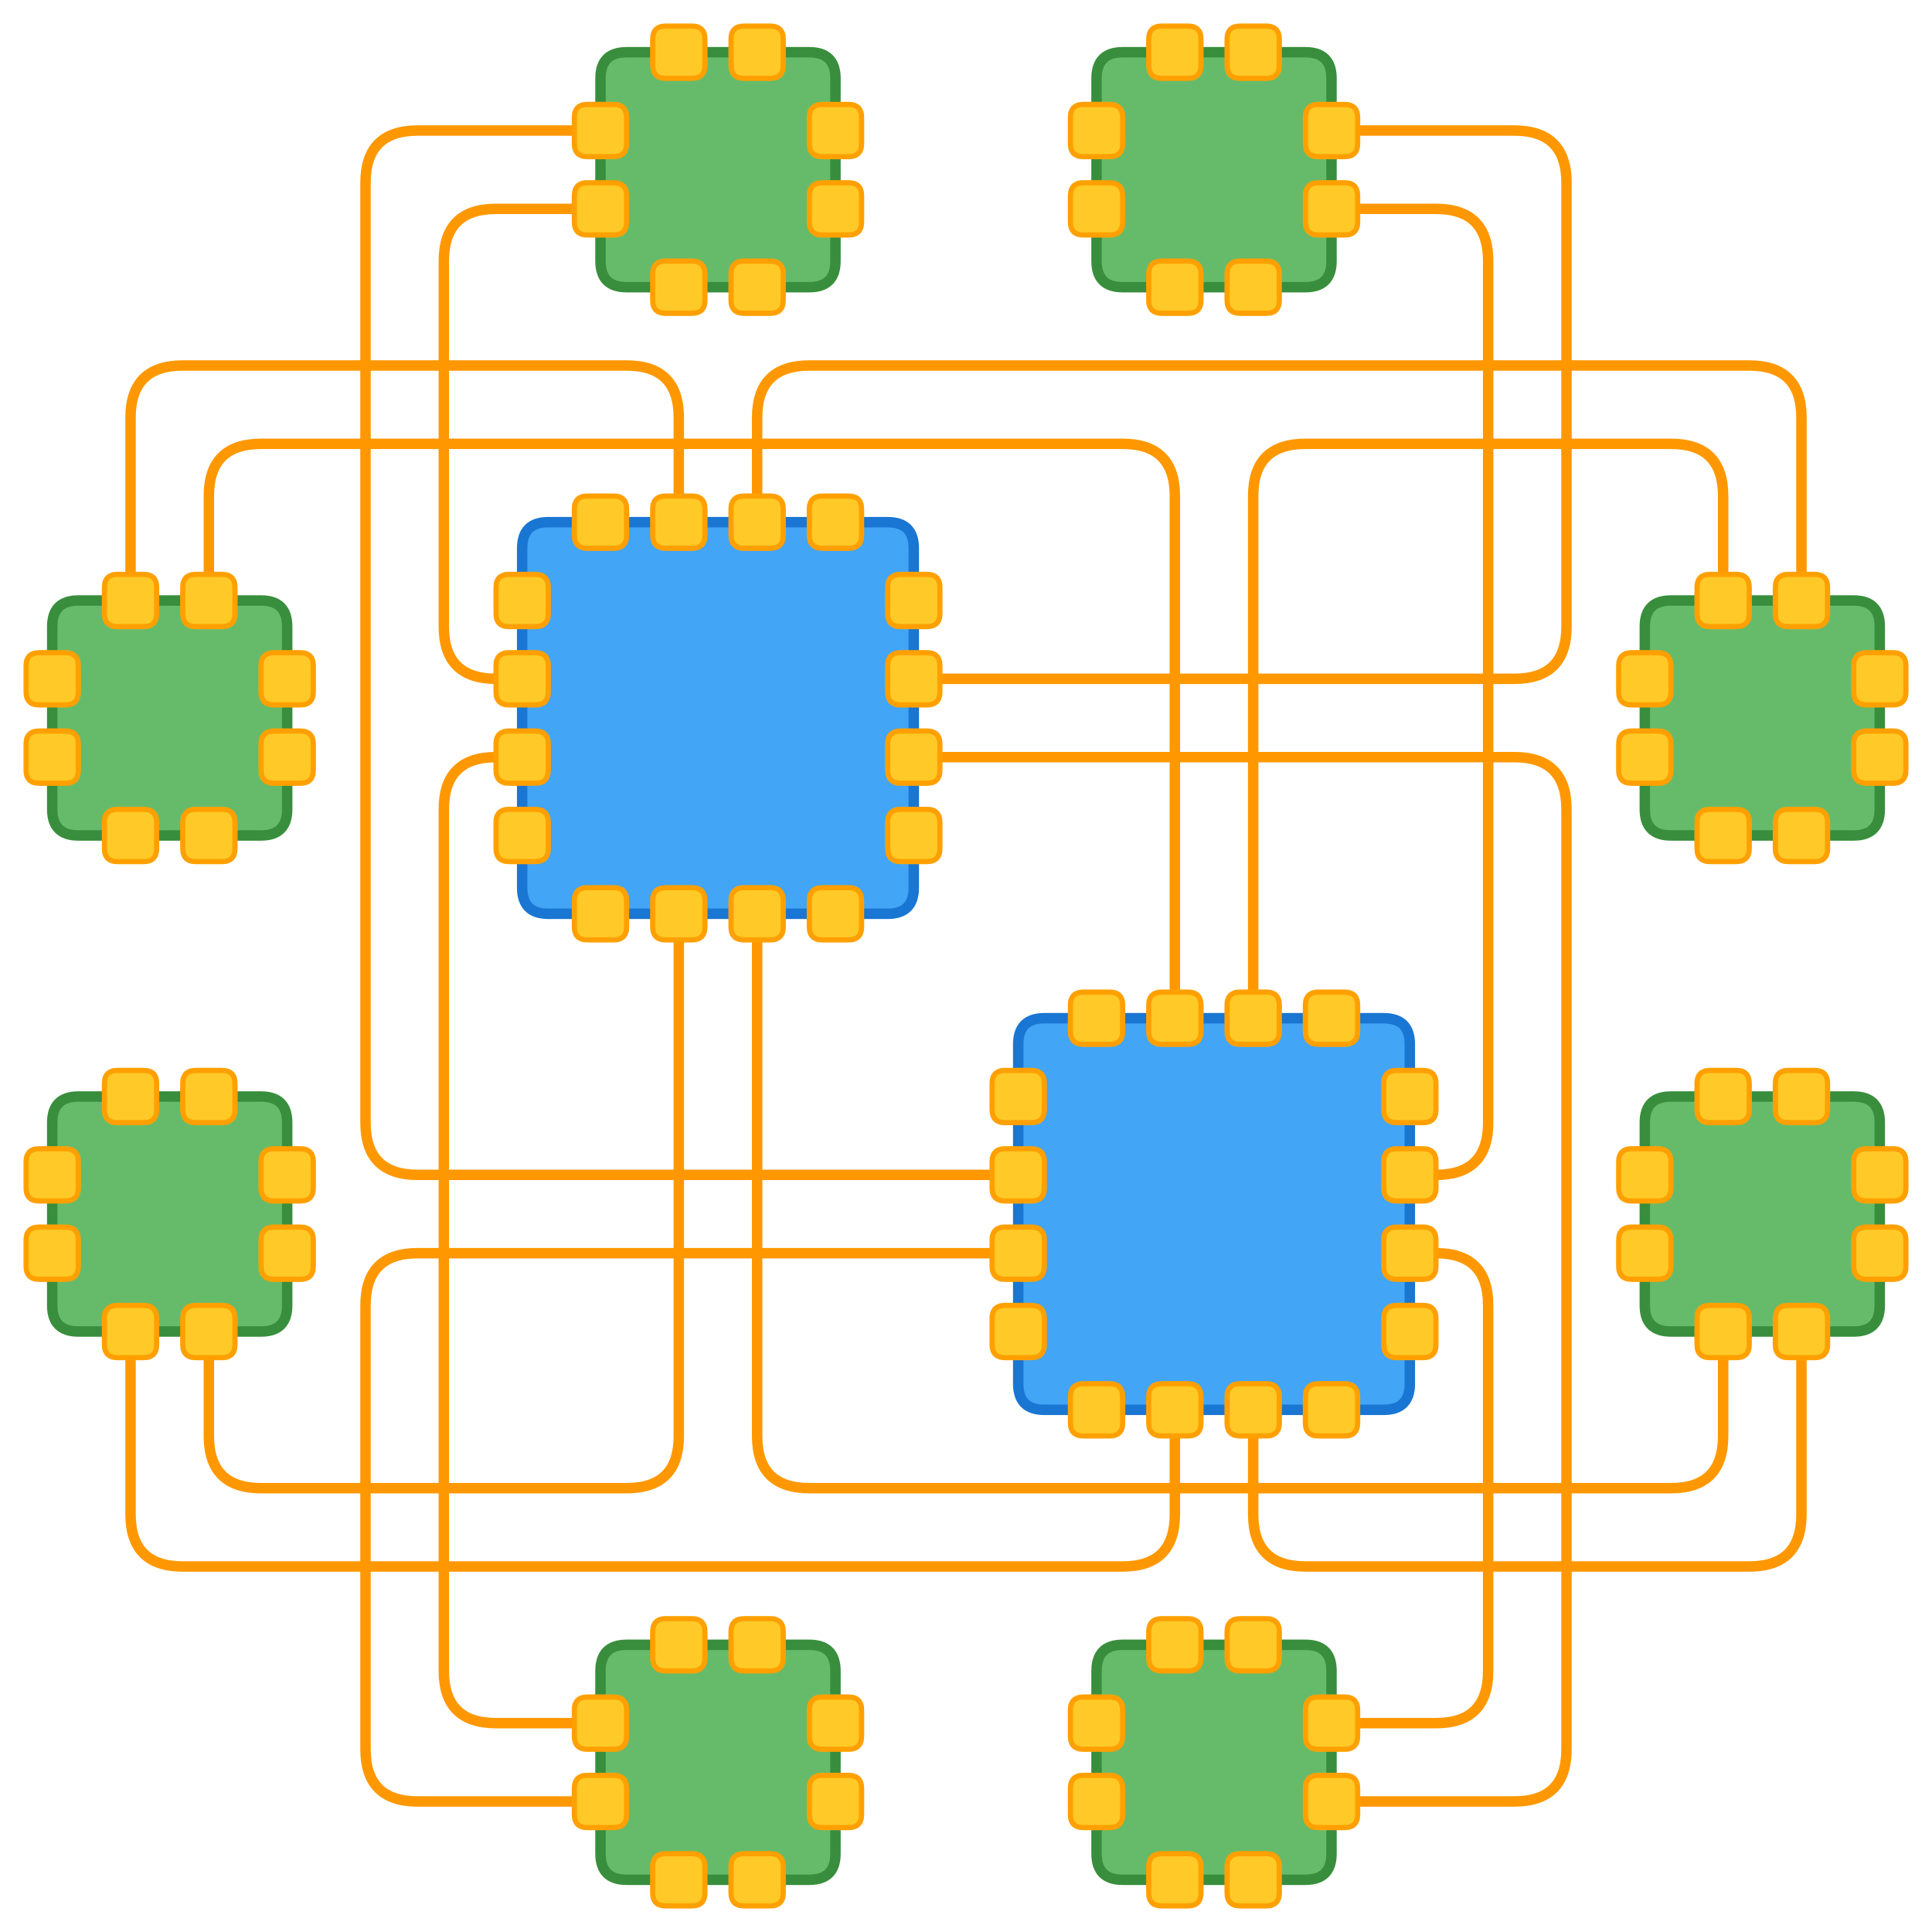<svg id="core" onload="start()" version="1.1" xmlns="http://www.w3.org/2000/svg" xmlns:xlink="http://www.w3.org/1999/xlink" width="740" height="740">
	<path style="stroke:#ff9800; fill:none; stroke-width:4" d="M80 510 L80 550 Q80 570 100 570 L240 570 Q260 570 260 550 L260 350"/>
	<path style="stroke:#ff9800; fill:none; stroke-width:4" d="M50 510 L50 580 Q50 600 70 600 L430 600 Q450 600 450 580 L450 540"/>
	<path style="stroke:#ff9800; fill:none; stroke-width:4" d="M660 510 L660 550 Q660 570 640 570 L310 570 Q290 570 290 550 L290 350"/>
	<path style="stroke:#ff9800; fill:none; stroke-width:4" d="M690 510 L690 580 Q690 600 670 600 L500 600 Q480 600 480 580 L480 540"/>
	<path style="stroke:#ff9800; fill:none; stroke-width:4" d="M50 230 L50 160 Q50 140 70 140 L240 140 Q260 140 260 160 L260 200"/>
	<path style="stroke:#ff9800; fill:none; stroke-width:4" d="M80 230 L80 190 Q80 170 100 170 L430 170 Q450 170 450 190 L450 390"/>
	<path style="stroke:#ff9800; fill:none; stroke-width:4" d="M690 230 L690 160 Q690 140 670 140 L310 140 Q290 140 290 160 L290 200"/>
	<path style="stroke:#ff9800; fill:none; stroke-width:4" d="M660 230 L660 190 Q660 170 640 170 L500 170 Q480 170 480 190 L480 390"/>
	<path style="stroke:#ff9800; fill:none; stroke-width:4" d="M230 690 L160 690 Q140 690 140 670 L140 500 Q140 480 160 480 L390 480"/>
	<path style="stroke:#ff9800; fill:none; stroke-width:4" d="M230 50 L160 50 Q140 50 140 70 L140 430 Q140 450 160 450 L390 450"/>
	<path style="stroke:#ff9800; fill:none; stroke-width:4" d="M230 660 L190 660 Q170 660 170 640 L170 310 Q170 290 190 290 L200 290"/>
	<path style="stroke:#ff9800; fill:none; stroke-width:4" d="M230 80 L190 80 Q170 80 170 100 L170 240 Q170 260 190 260 L200 260"/>
	<path style="stroke:#ff9800; fill:none; stroke-width:4" d="M510 660 L550 660 Q570 660 570 640 L570 500 Q570 480 550 480 L540 480"/>
	<path style="stroke:#ff9800; fill:none; stroke-width:4" d="M510 80 L550 80 Q570 80 570 100 L570 430 Q570 450 550 450 L540 450"/>
	<path style="stroke:#ff9800; fill:none; stroke-width:4" d="M510 690 L580 690 Q600 690 600 670 L600 310 Q600 290 580 290 L350 290"/>
	<path style="stroke:#ff9800; fill:none; stroke-width:4" d="M510 50 L580 50 Q600 50 600 70 L600 240 Q600 260 580 260 L350 260"/>
	<path style="stroke:#388e3c; fill:#66bb6a; stroke-width:4" d="M240 20 L310 20 Q320 20 320 30 L320 100 Q320 110 310 110 L240 110 Q230 110 230 100 L230 30 Q230 20 240 20 Z"/>
	<path style="stroke:#ffa000; fill:#ffca28; stroke-width:2" d="M250 15 L250 25 Q250 30 255 30 L265 30 Q270 30 270 25 L270 15 Q270 10 265 10 L255 10 Q250 10 250 15 Z"/>
	<path style="stroke:#ffa000; fill:#ffca28; stroke-width:2" d="M280 15 L280 25 Q280 30 285 30 L295 30 Q300 30 300 25 L300 15 Q300 10 295 10 L285 10 Q280 10 280 15 Z"/>
	<path style="stroke:#ffa000; fill:#ffca28; stroke-width:2" d="M220 45 L220 55 Q220 60 225 60 L235 60 Q240 60 240 55 L240 45 Q240 40 235 40 L225 40 Q220 40 220 45 Z"/>
	<path style="stroke:#ffa000; fill:#ffca28; stroke-width:2" d="M220 75 L220 85 Q220 90 225 90 L235 90 Q240 90 240 85 L240 75 Q240 70 235 70 L225 70 Q220 70 220 75 Z"/>
	<path style="stroke:#ffa000; fill:#ffca28; stroke-width:2" d="M310 45 L310 55 Q310 60 315 60 L325 60 Q330 60 330 55 L330 45 Q330 40 325 40 L315 40 Q310 40 310 45 Z"/>
	<path style="stroke:#ffa000; fill:#ffca28; stroke-width:2" d="M310 75 L310 85 Q310 90 315 90 L325 90 Q330 90 330 85 L330 75 Q330 70 325 70 L315 70 Q310 70 310 75 Z"/>
	<path style="stroke:#ffa000; fill:#ffca28; stroke-width:2" d="M250 105 L250 115 Q250 120 255 120 L265 120 Q270 120 270 115 L270 105 Q270 100 265 100 L255 100 Q250 100 250 105 Z"/>
	<path style="stroke:#ffa000; fill:#ffca28; stroke-width:2" d="M280 105 L280 115 Q280 120 285 120 L295 120 Q300 120 300 115 L300 105 Q300 100 295 100 L285 100 Q280 100 280 105 Z"/>
	<path style="stroke:#388e3c; fill:#66bb6a; stroke-width:4" d="M430 20 L500 20 Q510 20 510 30 L510 100 Q510 110 500 110 L430 110 Q420 110 420 100 L420 30 Q420 20 430 20 Z"/>
	<path style="stroke:#ffa000; fill:#ffca28; stroke-width:2" d="M440 15 L440 25 Q440 30 445 30 L455 30 Q460 30 460 25 L460 15 Q460 10 455 10 L445 10 Q440 10 440 15 Z"/>
	<path style="stroke:#ffa000; fill:#ffca28; stroke-width:2" d="M470 15 L470 25 Q470 30 475 30 L485 30 Q490 30 490 25 L490 15 Q490 10 485 10 L475 10 Q470 10 470 15 Z"/>
	<path style="stroke:#ffa000; fill:#ffca28; stroke-width:2" d="M410 45 L410 55 Q410 60 415 60 L425 60 Q430 60 430 55 L430 45 Q430 40 425 40 L415 40 Q410 40 410 45 Z"/>
	<path style="stroke:#ffa000; fill:#ffca28; stroke-width:2" d="M410 75 L410 85 Q410 90 415 90 L425 90 Q430 90 430 85 L430 75 Q430 70 425 70 L415 70 Q410 70 410 75 Z"/>
	<path style="stroke:#ffa000; fill:#ffca28; stroke-width:2" d="M500 45 L500 55 Q500 60 505 60 L515 60 Q520 60 520 55 L520 45 Q520 40 515 40 L505 40 Q500 40 500 45 Z"/>
	<path style="stroke:#ffa000; fill:#ffca28; stroke-width:2" d="M500 75 L500 85 Q500 90 505 90 L515 90 Q520 90 520 85 L520 75 Q520 70 515 70 L505 70 Q500 70 500 75 Z"/>
	<path style="stroke:#ffa000; fill:#ffca28; stroke-width:2" d="M440 105 L440 115 Q440 120 445 120 L455 120 Q460 120 460 115 L460 105 Q460 100 455 100 L445 100 Q440 100 440 105 Z"/>
	<path style="stroke:#ffa000; fill:#ffca28; stroke-width:2" d="M470 105 L470 115 Q470 120 475 120 L485 120 Q490 120 490 115 L490 105 Q490 100 485 100 L475 100 Q470 100 470 105 Z"/>
	<path style="stroke:#388e3c; fill:#66bb6a; stroke-width:4" d="M30 230 L100 230 Q110 230 110 240 L110 310 Q110 320 100 320 L30 320 Q20 320 20 310 L20 240 Q20 230 30 230 Z"/>
	<path style="stroke:#ffa000; fill:#ffca28; stroke-width:2" d="M40 225 L40 235 Q40 240 45 240 L55 240 Q60 240 60 235 L60 225 Q60 220 55 220 L45 220 Q40 220 40 225 Z"/>
	<path style="stroke:#ffa000; fill:#ffca28; stroke-width:2" d="M70 225 L70 235 Q70 240 75 240 L85 240 Q90 240 90 235 L90 225 Q90 220 85 220 L75 220 Q70 220 70 225 Z"/>
	<path style="stroke:#ffa000; fill:#ffca28; stroke-width:2" d="M10 255 L10 265 Q10 270 15 270 L25 270 Q30 270 30 265 L30 255 Q30 250 25 250 L15 250 Q10 250 10 255 Z"/>
	<path style="stroke:#ffa000; fill:#ffca28; stroke-width:2" d="M10 285 L10 295 Q10 300 15 300 L25 300 Q30 300 30 295 L30 285 Q30 280 25 280 L15 280 Q10 280 10 285 Z"/>
	<path style="stroke:#ffa000; fill:#ffca28; stroke-width:2" d="M100 255 L100 265 Q100 270 105 270 L115 270 Q120 270 120 265 L120 255 Q120 250 115 250 L105 250 Q100 250 100 255 Z"/>
	<path style="stroke:#ffa000; fill:#ffca28; stroke-width:2" d="M100 285 L100 295 Q100 300 105 300 L115 300 Q120 300 120 295 L120 285 Q120 280 115 280 L105 280 Q100 280 100 285 Z"/>
	<path style="stroke:#ffa000; fill:#ffca28; stroke-width:2" d="M40 315 L40 325 Q40 330 45 330 L55 330 Q60 330 60 325 L60 315 Q60 310 55 310 L45 310 Q40 310 40 315 Z"/>
	<path style="stroke:#ffa000; fill:#ffca28; stroke-width:2" d="M70 315 L70 325 Q70 330 75 330 L85 330 Q90 330 90 325 L90 315 Q90 310 85 310 L75 310 Q70 310 70 315 Z"/>
	<path style="stroke:#1976d2; fill:#42a5f5; stroke-width:4" d="M210 200 L340 200 Q350 200 350 210 L350 340 Q350 350 340 350 L210 350 Q200 350 200 340 L200 210 Q200 200 210 200 Z"/>
	<path style="stroke:#ffa000; fill:#ffca28; stroke-width:2" d="M220 195 L220 205 Q220 210 225 210 L235 210 Q240 210 240 205 L240 195 Q240 190 235 190 L225 190 Q220 190 220 195 Z"/>
	<path style="stroke:#ffa000; fill:#ffca28; stroke-width:2" d="M250 195 L250 205 Q250 210 255 210 L265 210 Q270 210 270 205 L270 195 Q270 190 265 190 L255 190 Q250 190 250 195 Z"/>
	<path style="stroke:#ffa000; fill:#ffca28; stroke-width:2" d="M280 195 L280 205 Q280 210 285 210 L295 210 Q300 210 300 205 L300 195 Q300 190 295 190 L285 190 Q280 190 280 195 Z"/>
	<path style="stroke:#ffa000; fill:#ffca28; stroke-width:2" d="M310 195 L310 205 Q310 210 315 210 L325 210 Q330 210 330 205 L330 195 Q330 190 325 190 L315 190 Q310 190 310 195 Z"/>
	<path style="stroke:#ffa000; fill:#ffca28; stroke-width:2" d="M190 225 L190 235 Q190 240 195 240 L205 240 Q210 240 210 235 L210 225 Q210 220 205 220 L195 220 Q190 220 190 225 Z"/>
	<path style="stroke:#ffa000; fill:#ffca28; stroke-width:2" d="M190 255 L190 265 Q190 270 195 270 L205 270 Q210 270 210 265 L210 255 Q210 250 205 250 L195 250 Q190 250 190 255 Z"/>
	<path style="stroke:#ffa000; fill:#ffca28; stroke-width:2" d="M190 285 L190 295 Q190 300 195 300 L205 300 Q210 300 210 295 L210 285 Q210 280 205 280 L195 280 Q190 280 190 285 Z"/>
	<path style="stroke:#ffa000; fill:#ffca28; stroke-width:2" d="M190 315 L190 325 Q190 330 195 330 L205 330 Q210 330 210 325 L210 315 Q210 310 205 310 L195 310 Q190 310 190 315 Z"/>
	<path style="stroke:#ffa000; fill:#ffca28; stroke-width:2" d="M340 225 L340 235 Q340 240 345 240 L355 240 Q360 240 360 235 L360 225 Q360 220 355 220 L345 220 Q340 220 340 225 Z"/>
	<path style="stroke:#ffa000; fill:#ffca28; stroke-width:2" d="M340 255 L340 265 Q340 270 345 270 L355 270 Q360 270 360 265 L360 255 Q360 250 355 250 L345 250 Q340 250 340 255 Z"/>
	<path style="stroke:#ffa000; fill:#ffca28; stroke-width:2" d="M340 285 L340 295 Q340 300 345 300 L355 300 Q360 300 360 295 L360 285 Q360 280 355 280 L345 280 Q340 280 340 285 Z"/>
	<path style="stroke:#ffa000; fill:#ffca28; stroke-width:2" d="M340 315 L340 325 Q340 330 345 330 L355 330 Q360 330 360 325 L360 315 Q360 310 355 310 L345 310 Q340 310 340 315 Z"/>
	<path style="stroke:#ffa000; fill:#ffca28; stroke-width:2" d="M220 345 L220 355 Q220 360 225 360 L235 360 Q240 360 240 355 L240 345 Q240 340 235 340 L225 340 Q220 340 220 345 Z"/>
	<path style="stroke:#ffa000; fill:#ffca28; stroke-width:2" d="M250 345 L250 355 Q250 360 255 360 L265 360 Q270 360 270 355 L270 345 Q270 340 265 340 L255 340 Q250 340 250 345 Z"/>
	<path style="stroke:#ffa000; fill:#ffca28; stroke-width:2" d="M280 345 L280 355 Q280 360 285 360 L295 360 Q300 360 300 355 L300 345 Q300 340 295 340 L285 340 Q280 340 280 345 Z"/>
	<path style="stroke:#ffa000; fill:#ffca28; stroke-width:2" d="M310 345 L310 355 Q310 360 315 360 L325 360 Q330 360 330 355 L330 345 Q330 340 325 340 L315 340 Q310 340 310 345 Z"/>
	<path style="stroke:#388e3c; fill:#66bb6a; stroke-width:4" d="M640 230 L710 230 Q720 230 720 240 L720 310 Q720 320 710 320 L640 320 Q630 320 630 310 L630 240 Q630 230 640 230 Z"/>
	<path style="stroke:#ffa000; fill:#ffca28; stroke-width:2" d="M650 225 L650 235 Q650 240 655 240 L665 240 Q670 240 670 235 L670 225 Q670 220 665 220 L655 220 Q650 220 650 225 Z"/>
	<path style="stroke:#ffa000; fill:#ffca28; stroke-width:2" d="M680 225 L680 235 Q680 240 685 240 L695 240 Q700 240 700 235 L700 225 Q700 220 695 220 L685 220 Q680 220 680 225 Z"/>
	<path style="stroke:#ffa000; fill:#ffca28; stroke-width:2" d="M620 255 L620 265 Q620 270 625 270 L635 270 Q640 270 640 265 L640 255 Q640 250 635 250 L625 250 Q620 250 620 255 Z"/>
	<path style="stroke:#ffa000; fill:#ffca28; stroke-width:2" d="M620 285 L620 295 Q620 300 625 300 L635 300 Q640 300 640 295 L640 285 Q640 280 635 280 L625 280 Q620 280 620 285 Z"/>
	<path style="stroke:#ffa000; fill:#ffca28; stroke-width:2" d="M710 255 L710 265 Q710 270 715 270 L725 270 Q730 270 730 265 L730 255 Q730 250 725 250 L715 250 Q710 250 710 255 Z"/>
	<path style="stroke:#ffa000; fill:#ffca28; stroke-width:2" d="M710 285 L710 295 Q710 300 715 300 L725 300 Q730 300 730 295 L730 285 Q730 280 725 280 L715 280 Q710 280 710 285 Z"/>
	<path style="stroke:#ffa000; fill:#ffca28; stroke-width:2" d="M650 315 L650 325 Q650 330 655 330 L665 330 Q670 330 670 325 L670 315 Q670 310 665 310 L655 310 Q650 310 650 315 Z"/>
	<path style="stroke:#ffa000; fill:#ffca28; stroke-width:2" d="M680 315 L680 325 Q680 330 685 330 L695 330 Q700 330 700 325 L700 315 Q700 310 695 310 L685 310 Q680 310 680 315 Z"/>
	<path style="stroke:#388e3c; fill:#66bb6a; stroke-width:4" d="M30 420 L100 420 Q110 420 110 430 L110 500 Q110 510 100 510 L30 510 Q20 510 20 500 L20 430 Q20 420 30 420 Z"/>
	<path style="stroke:#ffa000; fill:#ffca28; stroke-width:2" d="M40 415 L40 425 Q40 430 45 430 L55 430 Q60 430 60 425 L60 415 Q60 410 55 410 L45 410 Q40 410 40 415 Z"/>
	<path style="stroke:#ffa000; fill:#ffca28; stroke-width:2" d="M70 415 L70 425 Q70 430 75 430 L85 430 Q90 430 90 425 L90 415 Q90 410 85 410 L75 410 Q70 410 70 415 Z"/>
	<path style="stroke:#ffa000; fill:#ffca28; stroke-width:2" d="M10 445 L10 455 Q10 460 15 460 L25 460 Q30 460 30 455 L30 445 Q30 440 25 440 L15 440 Q10 440 10 445 Z"/>
	<path style="stroke:#ffa000; fill:#ffca28; stroke-width:2" d="M10 475 L10 485 Q10 490 15 490 L25 490 Q30 490 30 485 L30 475 Q30 470 25 470 L15 470 Q10 470 10 475 Z"/>
	<path style="stroke:#ffa000; fill:#ffca28; stroke-width:2" d="M100 445 L100 455 Q100 460 105 460 L115 460 Q120 460 120 455 L120 445 Q120 440 115 440 L105 440 Q100 440 100 445 Z"/>
	<path style="stroke:#ffa000; fill:#ffca28; stroke-width:2" d="M100 475 L100 485 Q100 490 105 490 L115 490 Q120 490 120 485 L120 475 Q120 470 115 470 L105 470 Q100 470 100 475 Z"/>
	<path style="stroke:#ffa000; fill:#ffca28; stroke-width:2" d="M40 505 L40 515 Q40 520 45 520 L55 520 Q60 520 60 515 L60 505 Q60 500 55 500 L45 500 Q40 500 40 505 Z"/>
	<path style="stroke:#ffa000; fill:#ffca28; stroke-width:2" d="M70 505 L70 515 Q70 520 75 520 L85 520 Q90 520 90 515 L90 505 Q90 500 85 500 L75 500 Q70 500 70 505 Z"/>
	<path style="stroke:#1976d2; fill:#42a5f5; stroke-width:4" d="M400 390 L530 390 Q540 390 540 400 L540 530 Q540 540 530 540 L400 540 Q390 540 390 530 L390 400 Q390 390 400 390 Z"/>
	<path style="stroke:#ffa000; fill:#ffca28; stroke-width:2" d="M410 385 L410 395 Q410 400 415 400 L425 400 Q430 400 430 395 L430 385 Q430 380 425 380 L415 380 Q410 380 410 385 Z"/>
	<path style="stroke:#ffa000; fill:#ffca28; stroke-width:2" d="M440 385 L440 395 Q440 400 445 400 L455 400 Q460 400 460 395 L460 385 Q460 380 455 380 L445 380 Q440 380 440 385 Z"/>
	<path style="stroke:#ffa000; fill:#ffca28; stroke-width:2" d="M470 385 L470 395 Q470 400 475 400 L485 400 Q490 400 490 395 L490 385 Q490 380 485 380 L475 380 Q470 380 470 385 Z"/>
	<path style="stroke:#ffa000; fill:#ffca28; stroke-width:2" d="M500 385 L500 395 Q500 400 505 400 L515 400 Q520 400 520 395 L520 385 Q520 380 515 380 L505 380 Q500 380 500 385 Z"/>
	<path style="stroke:#ffa000; fill:#ffca28; stroke-width:2" d="M380 415 L380 425 Q380 430 385 430 L395 430 Q400 430 400 425 L400 415 Q400 410 395 410 L385 410 Q380 410 380 415 Z"/>
	<path style="stroke:#ffa000; fill:#ffca28; stroke-width:2" d="M380 445 L380 455 Q380 460 385 460 L395 460 Q400 460 400 455 L400 445 Q400 440 395 440 L385 440 Q380 440 380 445 Z"/>
	<path style="stroke:#ffa000; fill:#ffca28; stroke-width:2" d="M380 475 L380 485 Q380 490 385 490 L395 490 Q400 490 400 485 L400 475 Q400 470 395 470 L385 470 Q380 470 380 475 Z"/>
	<path style="stroke:#ffa000; fill:#ffca28; stroke-width:2" d="M380 505 L380 515 Q380 520 385 520 L395 520 Q400 520 400 515 L400 505 Q400 500 395 500 L385 500 Q380 500 380 505 Z"/>
	<path style="stroke:#ffa000; fill:#ffca28; stroke-width:2" d="M530 415 L530 425 Q530 430 535 430 L545 430 Q550 430 550 425 L550 415 Q550 410 545 410 L535 410 Q530 410 530 415 Z"/>
	<path style="stroke:#ffa000; fill:#ffca28; stroke-width:2" d="M530 445 L530 455 Q530 460 535 460 L545 460 Q550 460 550 455 L550 445 Q550 440 545 440 L535 440 Q530 440 530 445 Z"/>
	<path style="stroke:#ffa000; fill:#ffca28; stroke-width:2" d="M530 475 L530 485 Q530 490 535 490 L545 490 Q550 490 550 485 L550 475 Q550 470 545 470 L535 470 Q530 470 530 475 Z"/>
	<path style="stroke:#ffa000; fill:#ffca28; stroke-width:2" d="M530 505 L530 515 Q530 520 535 520 L545 520 Q550 520 550 515 L550 505 Q550 500 545 500 L535 500 Q530 500 530 505 Z"/>
	<path style="stroke:#ffa000; fill:#ffca28; stroke-width:2" d="M410 535 L410 545 Q410 550 415 550 L425 550 Q430 550 430 545 L430 535 Q430 530 425 530 L415 530 Q410 530 410 535 Z"/>
	<path style="stroke:#ffa000; fill:#ffca28; stroke-width:2" d="M440 535 L440 545 Q440 550 445 550 L455 550 Q460 550 460 545 L460 535 Q460 530 455 530 L445 530 Q440 530 440 535 Z"/>
	<path style="stroke:#ffa000; fill:#ffca28; stroke-width:2" d="M470 535 L470 545 Q470 550 475 550 L485 550 Q490 550 490 545 L490 535 Q490 530 485 530 L475 530 Q470 530 470 535 Z"/>
	<path style="stroke:#ffa000; fill:#ffca28; stroke-width:2" d="M500 535 L500 545 Q500 550 505 550 L515 550 Q520 550 520 545 L520 535 Q520 530 515 530 L505 530 Q500 530 500 535 Z"/>
	<path style="stroke:#388e3c; fill:#66bb6a; stroke-width:4" d="M640 420 L710 420 Q720 420 720 430 L720 500 Q720 510 710 510 L640 510 Q630 510 630 500 L630 430 Q630 420 640 420 Z"/>
	<path style="stroke:#ffa000; fill:#ffca28; stroke-width:2" d="M650 415 L650 425 Q650 430 655 430 L665 430 Q670 430 670 425 L670 415 Q670 410 665 410 L655 410 Q650 410 650 415 Z"/>
	<path style="stroke:#ffa000; fill:#ffca28; stroke-width:2" d="M680 415 L680 425 Q680 430 685 430 L695 430 Q700 430 700 425 L700 415 Q700 410 695 410 L685 410 Q680 410 680 415 Z"/>
	<path style="stroke:#ffa000; fill:#ffca28; stroke-width:2" d="M620 445 L620 455 Q620 460 625 460 L635 460 Q640 460 640 455 L640 445 Q640 440 635 440 L625 440 Q620 440 620 445 Z"/>
	<path style="stroke:#ffa000; fill:#ffca28; stroke-width:2" d="M620 475 L620 485 Q620 490 625 490 L635 490 Q640 490 640 485 L640 475 Q640 470 635 470 L625 470 Q620 470 620 475 Z"/>
	<path style="stroke:#ffa000; fill:#ffca28; stroke-width:2" d="M710 445 L710 455 Q710 460 715 460 L725 460 Q730 460 730 455 L730 445 Q730 440 725 440 L715 440 Q710 440 710 445 Z"/>
	<path style="stroke:#ffa000; fill:#ffca28; stroke-width:2" d="M710 475 L710 485 Q710 490 715 490 L725 490 Q730 490 730 485 L730 475 Q730 470 725 470 L715 470 Q710 470 710 475 Z"/>
	<path style="stroke:#ffa000; fill:#ffca28; stroke-width:2" d="M650 505 L650 515 Q650 520 655 520 L665 520 Q670 520 670 515 L670 505 Q670 500 665 500 L655 500 Q650 500 650 505 Z"/>
	<path style="stroke:#ffa000; fill:#ffca28; stroke-width:2" d="M680 505 L680 515 Q680 520 685 520 L695 520 Q700 520 700 515 L700 505 Q700 500 695 500 L685 500 Q680 500 680 505 Z"/>
	<path style="stroke:#388e3c; fill:#66bb6a; stroke-width:4" d="M240 630 L310 630 Q320 630 320 640 L320 710 Q320 720 310 720 L240 720 Q230 720 230 710 L230 640 Q230 630 240 630 Z"/>
	<path style="stroke:#ffa000; fill:#ffca28; stroke-width:2" d="M250 625 L250 635 Q250 640 255 640 L265 640 Q270 640 270 635 L270 625 Q270 620 265 620 L255 620 Q250 620 250 625 Z"/>
	<path style="stroke:#ffa000; fill:#ffca28; stroke-width:2" d="M280 625 L280 635 Q280 640 285 640 L295 640 Q300 640 300 635 L300 625 Q300 620 295 620 L285 620 Q280 620 280 625 Z"/>
	<path style="stroke:#ffa000; fill:#ffca28; stroke-width:2" d="M220 655 L220 665 Q220 670 225 670 L235 670 Q240 670 240 665 L240 655 Q240 650 235 650 L225 650 Q220 650 220 655 Z"/>
	<path style="stroke:#ffa000; fill:#ffca28; stroke-width:2" d="M220 685 L220 695 Q220 700 225 700 L235 700 Q240 700 240 695 L240 685 Q240 680 235 680 L225 680 Q220 680 220 685 Z"/>
	<path style="stroke:#ffa000; fill:#ffca28; stroke-width:2" d="M310 655 L310 665 Q310 670 315 670 L325 670 Q330 670 330 665 L330 655 Q330 650 325 650 L315 650 Q310 650 310 655 Z"/>
	<path style="stroke:#ffa000; fill:#ffca28; stroke-width:2" d="M310 685 L310 695 Q310 700 315 700 L325 700 Q330 700 330 695 L330 685 Q330 680 325 680 L315 680 Q310 680 310 685 Z"/>
	<path style="stroke:#ffa000; fill:#ffca28; stroke-width:2" d="M250 715 L250 725 Q250 730 255 730 L265 730 Q270 730 270 725 L270 715 Q270 710 265 710 L255 710 Q250 710 250 715 Z"/>
	<path style="stroke:#ffa000; fill:#ffca28; stroke-width:2" d="M280 715 L280 725 Q280 730 285 730 L295 730 Q300 730 300 725 L300 715 Q300 710 295 710 L285 710 Q280 710 280 715 Z"/>
	<path style="stroke:#388e3c; fill:#66bb6a; stroke-width:4" d="M430 630 L500 630 Q510 630 510 640 L510 710 Q510 720 500 720 L430 720 Q420 720 420 710 L420 640 Q420 630 430 630 Z"/>
	<path style="stroke:#ffa000; fill:#ffca28; stroke-width:2" d="M440 625 L440 635 Q440 640 445 640 L455 640 Q460 640 460 635 L460 625 Q460 620 455 620 L445 620 Q440 620 440 625 Z"/>
	<path style="stroke:#ffa000; fill:#ffca28; stroke-width:2" d="M470 625 L470 635 Q470 640 475 640 L485 640 Q490 640 490 635 L490 625 Q490 620 485 620 L475 620 Q470 620 470 625 Z"/>
	<path style="stroke:#ffa000; fill:#ffca28; stroke-width:2" d="M410 655 L410 665 Q410 670 415 670 L425 670 Q430 670 430 665 L430 655 Q430 650 425 650 L415 650 Q410 650 410 655 Z"/>
	<path style="stroke:#ffa000; fill:#ffca28; stroke-width:2" d="M410 685 L410 695 Q410 700 415 700 L425 700 Q430 700 430 695 L430 685 Q430 680 425 680 L415 680 Q410 680 410 685 Z"/>
	<path style="stroke:#ffa000; fill:#ffca28; stroke-width:2" d="M500 655 L500 665 Q500 670 505 670 L515 670 Q520 670 520 665 L520 655 Q520 650 515 650 L505 650 Q500 650 500 655 Z"/>
	<path style="stroke:#ffa000; fill:#ffca28; stroke-width:2" d="M500 685 L500 695 Q500 700 505 700 L515 700 Q520 700 520 695 L520 685 Q520 680 515 680 L505 680 Q500 680 500 685 Z"/>
	<path style="stroke:#ffa000; fill:#ffca28; stroke-width:2" d="M440 715 L440 725 Q440 730 445 730 L455 730 Q460 730 460 725 L460 715 Q460 710 455 710 L445 710 Q440 710 440 715 Z"/>
	<path style="stroke:#ffa000; fill:#ffca28; stroke-width:2" d="M470 715 L470 725 Q470 730 475 730 L485 730 Q490 730 490 725 L490 715 Q490 710 485 710 L475 710 Q470 710 470 715 Z"/>
</svg>
